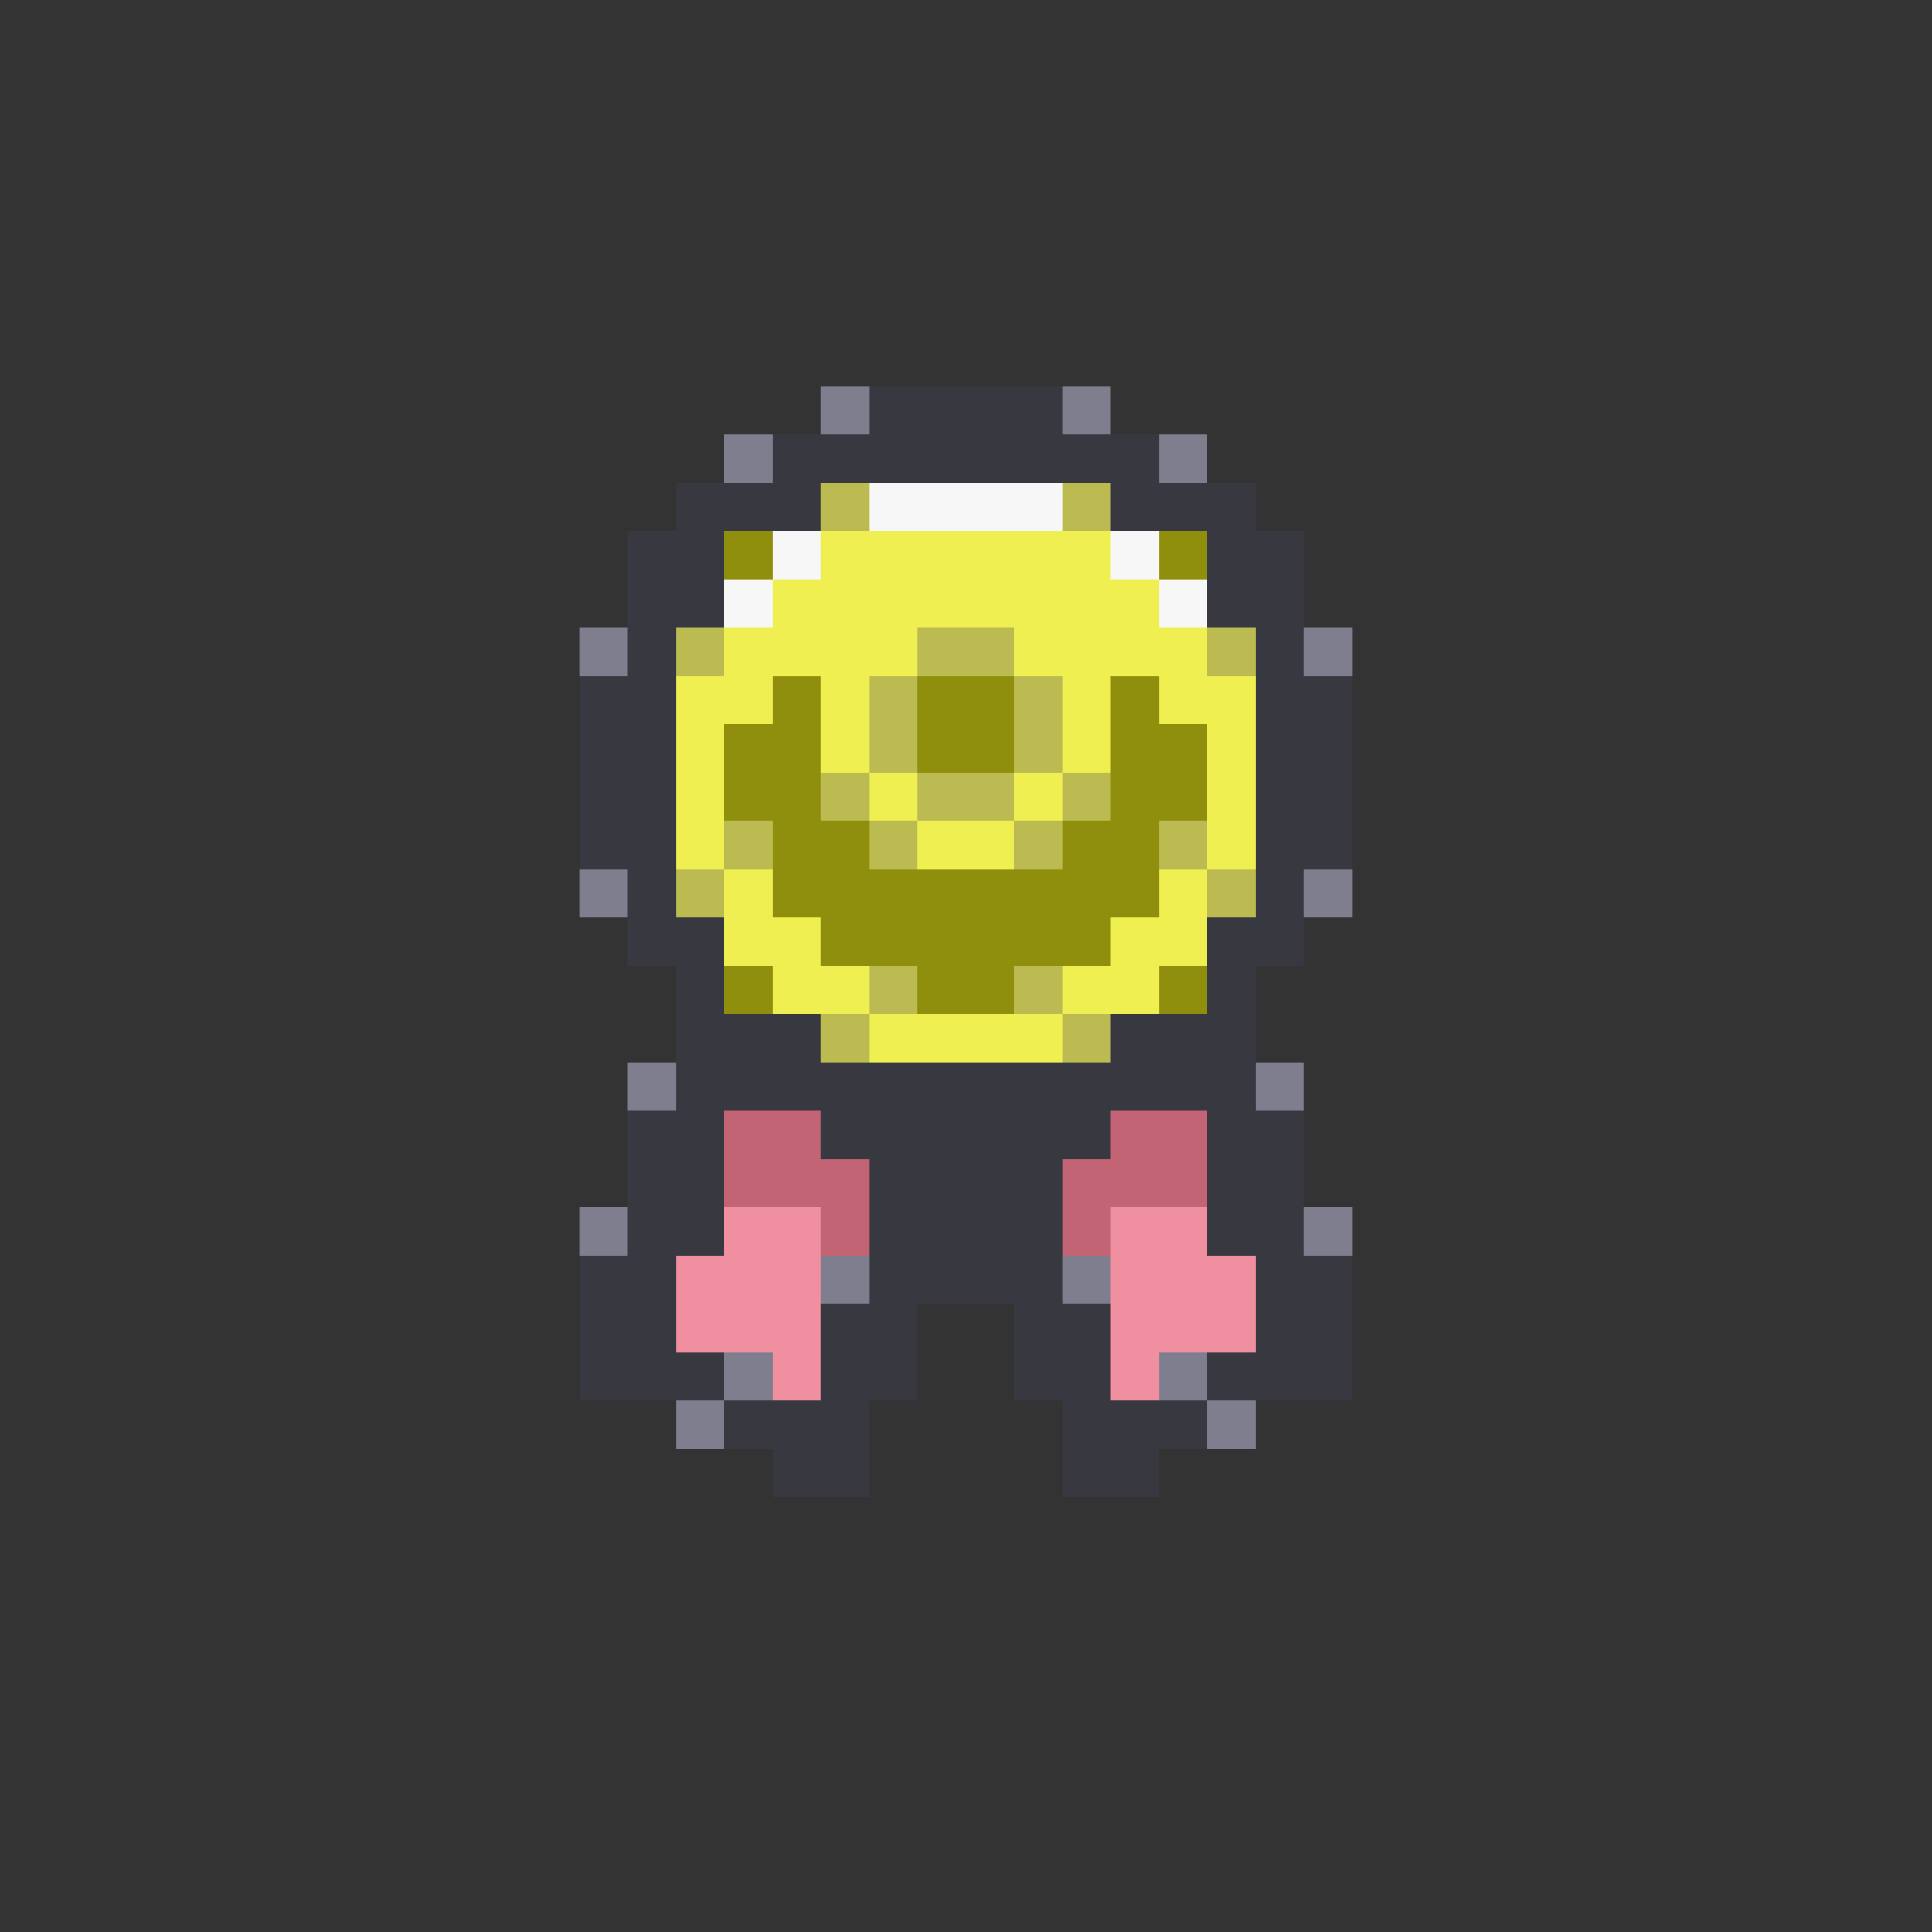 <svg xmlns="http://www.w3.org/2000/svg" viewBox="0 -0.5 40 40" shape-rendering="crispEdges">
<rect x="0" y="-0.5" width="40" height="40" fill="#333333" stroke="none"/>
<path stroke="#7e7e8f" d="M17 8h1M22 8h1M15 9h1M24 9h1M12 13h1M27 13h1M12 18h1M27 18h1M13 22h1M26 22h1M12 25h1M27 25h1M17 26h1M22 26h1M15 28h1M24 28h1M14 29h1M25 29h1" />
<path stroke="#383841" d="M18 8h4M16 9h8M14 10h3M23 10h3M13 11h2M25 11h2M13 12h2M25 12h2M13 13h1M26 13h1M12 14h2M26 14h2M12 15h2M26 15h2M12 16h2M26 16h2M12 17h2M26 17h2M13 18h1M26 18h1M13 19h2M25 19h2M14 20h1M25 20h1M14 21h3M23 21h3M14 22h12M13 23h2M17 23h6M25 23h2M13 24h2M18 24h4M25 24h2M13 25h2M18 25h4M25 25h2M12 26h2M18 26h4M26 26h2M12 27h2M17 27h2M21 27h2M26 27h2M12 28h3M17 28h2M21 28h2M25 28h3M15 29h3M22 29h3M16 30h2M22 30h2" />
<path stroke="#bbbb52" d="M17 10h1M22 10h1M14 13h1M19 13h2M25 13h1M18 14h1M21 14h1M18 15h1M21 15h1M17 16h1M19 16h2M22 16h1M15 17h1M18 17h1M21 17h1M24 17h1M14 18h1M25 18h1M18 20h1M21 20h1M17 21h1M22 21h1" />
<path stroke="#f7f7f7" d="M18 10h4M16 11h1M23 11h1M15 12h1M24 12h1" />
<path stroke="#8f8f0d" d="M15 11h1M24 11h1M16 14h1M19 14h2M23 14h1M15 15h2M19 15h2M23 15h2M15 16h2M23 16h2M16 17h2M22 17h2M16 18h8M17 19h6M15 20h1M19 20h2M24 20h1" />
<path stroke="#efef52" d="M17 11h6M16 12h8M15 13h4M21 13h4M14 14h2M17 14h1M22 14h1M24 14h2M14 15h1M17 15h1M22 15h1M25 15h1M14 16h1M18 16h1M21 16h1M25 16h1M14 17h1M19 17h2M25 17h1M15 18h1M24 18h1M15 19h2M23 19h2M16 20h2M22 20h2M18 21h4" />
<path stroke="#c36475" d="M15 23h2M23 23h2M15 24h3M22 24h3M17 25h1M22 25h1" />
<path stroke="#ef8fa0" d="M15 25h2M23 25h2M14 26h3M23 26h3M14 27h3M23 27h3M16 28h1M23 28h1" />
</svg>